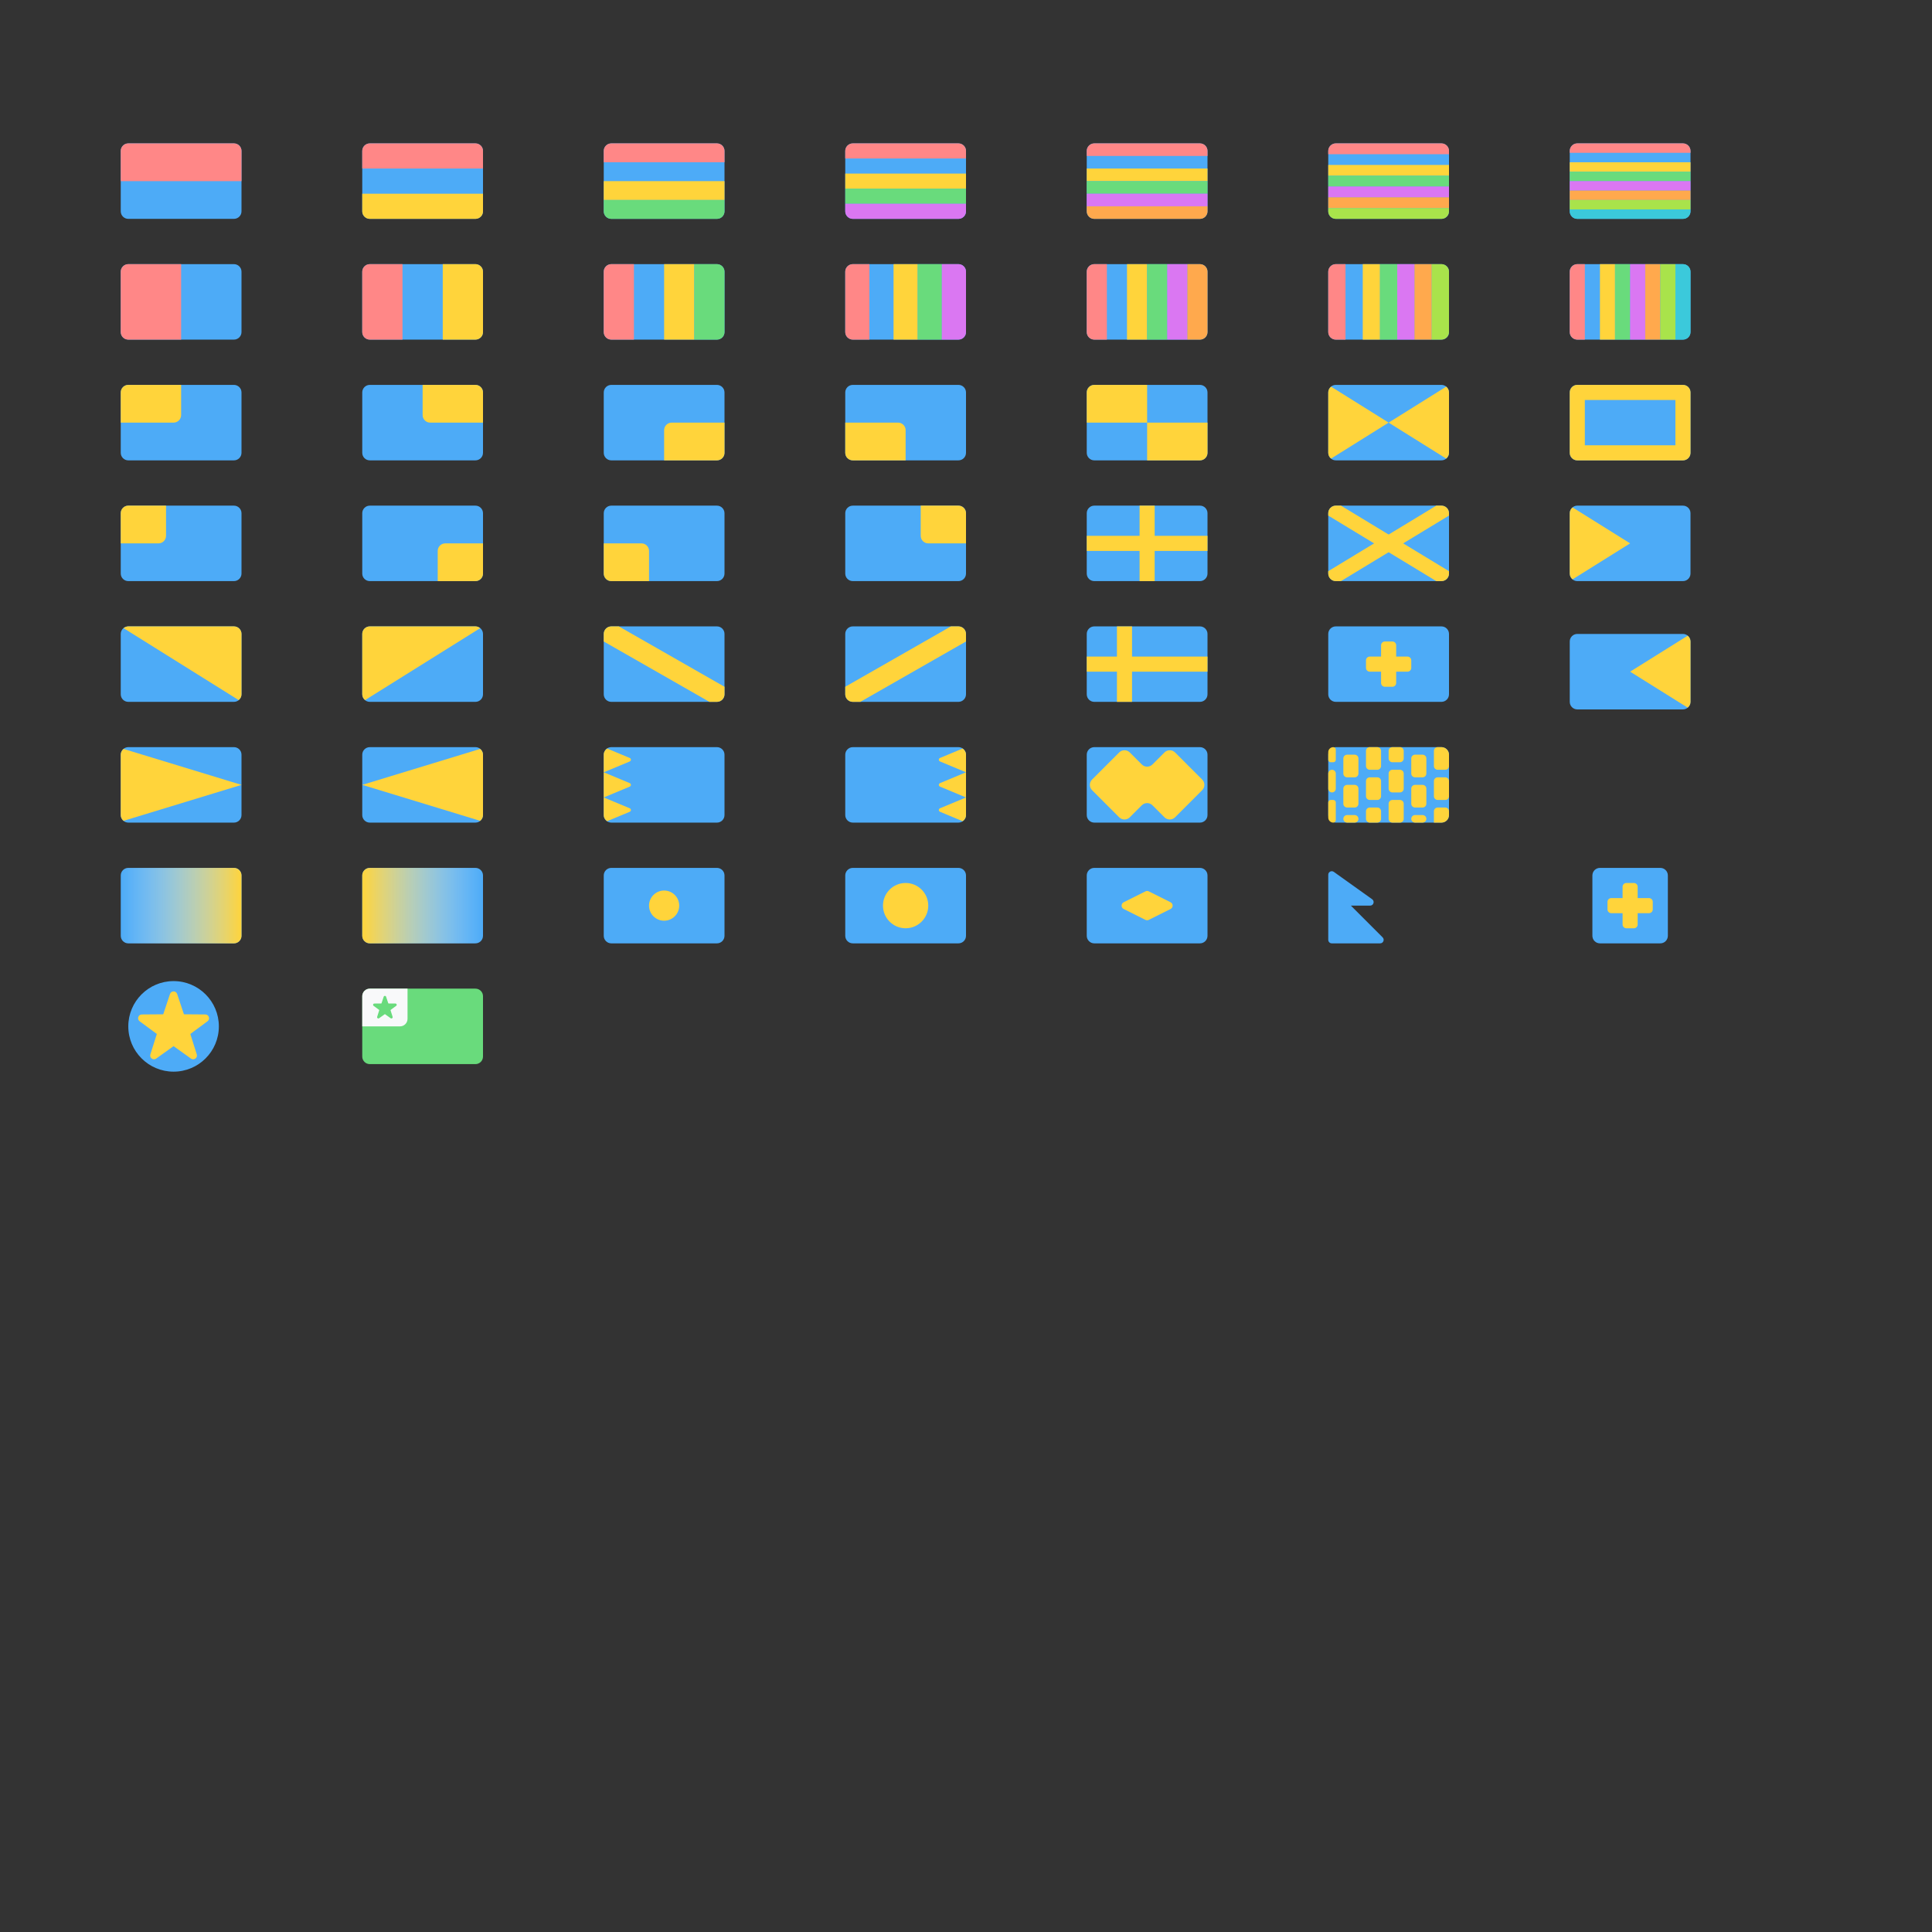 <?xml version="1.0" encoding="utf-8"?>
<!-- Generator: Adobe Illustrator 28.1.0, SVG Export Plug-In . SVG Version: 6.00 Build 0)  -->
<svg version="1.1" id="Layer_1" xmlns="http://www.w3.org/2000/svg" xmlns:xlink="http://www.w3.org/1999/xlink" x="0px" y="0px"
	 width="256px" height="256px" viewBox="0 0 256 256" style="enable-background:new 0 0 256 256;" xml:space="preserve">
<rect x="0" y="0" width="256" height="256" fill="#333333" stroke="none"/>
<style type="text/css">
	.Drop_x0020_Shadow{fill:none;}
	.Thick_x0020_Blue_x0020_Neon{fill:none;stroke:#0073BC;stroke-width:10;stroke-linecap:round;stroke-linejoin:round;}
	.Illuminating_x0020_Aqua{fill:url(#SVGID_1_);stroke:#FFFFFF;stroke-width:0.25;stroke-miterlimit:1;}
	
		.Black_x0020_Highlight{fill:url(#SVGID_00000071531927786273495800000003200682428551378345_);stroke:#FFFFFF;stroke-width:0.363;stroke-miterlimit:1;}
	.Bugaboo_GS{fill-rule:evenodd;clip-rule:evenodd;fill:#FFDD00;}
	.st0{fill:#4DABF7;}
	.st1{fill:#FF8787;}
	.st2{fill:#FFD43B;}
	.st3{fill:#69DB7C;}
	.st4{fill:#DA77F2;}
	.st5{fill:#FFA94D;}
	.st6{fill:#A9E34B;}
	.st7{fill:#3BC9DB;}
	.st8{fill:#F8F9FA;}
	.st9{fill:url(#SVGID_00000170240210481160851820000013944029763867922873_);}
	.st10{fill:url(#SVGID_00000133501982631989610990000010537515007776739203_);}
</style>
<linearGradient id="SVGID_1_" gradientUnits="userSpaceOnUse" x1="0" y1="0" x2="6.123234e-17" y2="-1">
	<stop  offset="0" style="stop-color:#1D59F4"/>
	<stop  offset="0.618" style="stop-color:#2D65EE"/>
	<stop  offset="0.629" style="stop-color:#3864F3"/>
	<stop  offset="0.983" style="stop-color:#00DDFC"/>
</linearGradient>
<linearGradient id="SVGID_00000160171774740908980820000005506908161281663119_" gradientUnits="userSpaceOnUse" x1="0" y1="0" x2="6.123234e-17" y2="-1">
	<stop  offset="0" style="stop-color:#060606"/>
	<stop  offset="0.618" style="stop-color:#000000"/>
	<stop  offset="0.629" style="stop-color:#000000"/>
	<stop  offset="0.983" style="stop-color:#000000"/>
</linearGradient>
<circle class="st0" cx="23" cy="136" r="6"/>
<path class="st0" d="M31,29H17C16.448,29,16,28.552,16,28v-8
	C16,19.448,16.448,19,17,19h14C31.552,19,32,19.448,32,20v8
	C32,28.552,31.552,29,31,29z"/>
<path class="st0" d="M31,45H17C16.448,45,16,44.552,16,44v-8
	C16,35.448,16.448,35,17,35h14C31.552,35,32,35.448,32,36v8
	C32,44.552,31.552,45,31,45z"/>
<path class="st0" d="M31,61H17C16.448,61,16,60.552,16,60v-8
	C16,51.448,16.448,51,17,51h14C31.552,51,32,51.448,32,52v8
	C32,60.552,31.552,61,31,61z"/>
<path class="st1" d="M32,24H16v-4c0-0.552,0.448-1,1-1h14c0.552,0,1,0.448,1,1V24z"/>
<path class="st1" d="M24,45h-7c-0.552,0-1-0.448-1-1v-8c0-0.552,0.448-1,1-1h7V45z"/>
<path class="st0" d="M223,45h-14c-0.552,0-1-0.448-1-1v-8C208,35.448,208.448,35,209,35h14
	c0.552,0,1,0.448,1,1v8C224,44.552,223.552,45,223,45z"/>
<path class="st1" d="M210,45h-1c-0.552,0-1-0.448-1-1v-8c0-0.552,0.448-1,1-1h1V45z"/>
<path class="st0" d="M63,45H49C48.448,45,48,44.552,48,44v-8
	C48,35.448,48.448,35,49,35h14C63.552,35,64,35.448,64,36v8
	C64,44.552,63.552,45,63,45z"/>
<path class="st1" d="M53.333,45H49c-0.552,0-1-0.448-1-1v-8c0-0.552,0.448-1,1-1h4.333V45z"/>
<path class="st2" d="M63,45h-4.333V35H63c0.552,0,1,0.448,1,1v8C64,44.552,63.552,45,63,45z"/>
<path class="st0" d="M63,29H49C48.448,29,48,28.552,48,28v-8
	C48,19.448,48.448,19,49,19h14C63.552,19,64,19.448,64,20v8
	C64,28.552,63.552,29,63,29z"/>
<path class="st1" d="M64,22.333H48V20c0-0.552,0.448-1,1-1h14c0.552,0,1,0.448,1,1V22.333z"/>
<path class="st2" d="M63,29H49c-0.552,0-1-0.448-1-1v-2.333h16V28C64,28.552,63.552,29,63,29z"/>
<path class="st0" d="M95,29H81c-0.552,0-1-0.448-1-1v-8C80,19.448,80.448,19,81,19h14
	c0.552,0,1,0.448,1,1v8C96,28.552,95.552,29,95,29z"/>
<path class="st1" d="M96,21.5H80V20c0-0.552,0.448-1,1-1h14c0.552,0,1,0.448,1,1V21.5z"/>
<rect x="80" y="24" class="st2" width="16" height="2.5"/>
<path class="st3" d="M96,26.5H80V28c0,0.552,0.448,1,1,1h14c0.552,0,1-0.448,1-1V26.5z"/>
<path class="st0" d="M127,29h-14c-0.552,0-1-0.448-1-1v-8C112,19.448,112.448,19,113,19h14
	c0.552,0,1,0.448,1,1v8C128,28.552,127.552,29,127,29z"/>
<path class="st1" d="M128,21h-16v-1c0-0.552,0.448-1,1-1h14c0.552,0,1,0.448,1,1V21z"/>
<rect x="112" y="23" class="st2" width="16" height="2"/>
<rect x="112" y="25" class="st3" width="16" height="2"/>
<path class="st4" d="M128,27h-16v1c0,0.552,0.448,1,1,1h14c0.552,0,1-0.448,1-1V27z"/>
<path class="st0" d="M191,29h-14c-0.552,0-1-0.448-1-1v-8C176,19.448,176.448,19,177,19h14
	c0.552,0,1,0.448,1,1v8C192,28.552,191.552,29,191,29z"/>
<path class="st1" d="M192,20.429h-16v-0.429C176,19.448,176.448,19,177,19h14c0.552,0,1,0.448,1,1
	V20.429z"/>
<rect x="176" y="21.857" class="st2" width="16" height="1.429"/>
<rect x="176" y="23.286" class="st3" width="16" height="1.429"/>
<rect x="176" y="24.714" class="st4" width="16" height="1.429"/>
<path class="st0" d="M223,29h-14c-0.552,0-1-0.448-1-1v-8C208,19.448,208.448,19,209,19h14
	c0.552,0,1,0.448,1,1v8C224,28.552,223.552,29,223,29z"/>
<path class="st1" d="M224,20.25h-16V20c0-0.552,0.448-1,1-1h14c0.552,0,1,0.448,1,1V20.25z"/>
<rect x="208" y="21.5" class="st2" width="16" height="1.25"/>
<rect x="208" y="22.75" class="st3" width="16" height="1.25"/>
<rect x="208" y="24" class="st4" width="16" height="1.25"/>
<path class="st0" d="M159,29h-14c-0.552,0-1-0.448-1-1v-8C144,19.448,144.448,19,145,19h14
	c0.552,0,1,0.448,1,1v8C160,28.552,159.552,29,159,29z"/>
<path class="st1" d="M160,20.667h-16V20c0-0.552,0.448-1,1-1h14c0.552,0,1,0.448,1,1V20.667z"/>
<rect x="144" y="22.333" class="st2" width="16" height="1.667"/>
<rect x="144" y="24" class="st3" width="16" height="1.667"/>
<rect x="144" y="25.667" class="st4" width="16" height="1.667"/>
<path class="st5" d="M160,27.333h-16V28c0,0.552,0.448,1,1,1h14c0.552,0,1-0.448,1-1V27.333z"/>
<rect x="176" y="26.143" class="st5" width="16" height="1.429"/>
<rect x="208" y="25.25" class="st5" width="16" height="1.25"/>
<rect x="208" y="26.5" class="st6" width="16" height="1.25"/>
<path class="st6" d="M176,27.571h16v0.429C192,28.552,191.552,29,191,29h-14c-0.552,0-1-0.448-1-1
	V27.571z"/>
<path class="st7" d="M224,27.75h-16V28c0,0.552,0.448,1,1,1h14c0.552,0,1-0.448,1-1V27.75z"/>
<rect x="212" y="35" class="st2" width="2" height="10"/>
<rect x="214" y="35" class="st3" width="2" height="10"/>
<path class="st0" d="M95,45H81c-0.552,0-1-0.448-1-1v-8C80,35.448,80.448,35,81,35h14
	c0.552,0,1,0.448,1,1v8C96,44.552,95.552,45,95,45z"/>
<path class="st1" d="M84,45h-3c-0.552,0-1-0.448-1-1v-8c0-0.552,0.448-1,1-1h3V45z"/>
<rect x="88" y="35" class="st2" width="4" height="10"/>
<path class="st3" d="M92,45h3c0.552,0,1-0.448,1-1v-8C96,35.448,95.552,35,95,35h-3V45z"/>
<rect x="216" y="35" class="st4" width="2" height="10"/>
<path class="st0" d="M127,45h-14c-0.552,0-1-0.448-1-1v-8C112,35.448,112.448,35,113,35h14
	c0.552,0,1,0.448,1,1v8C128,44.552,127.552,45,127,45z"/>
<path class="st1" d="M115.2,45H113c-0.552,0-1-0.448-1-1v-8c0-0.552,0.448-1,1-1h2.2V45z"/>
<rect x="118.4" y="35" class="st2" width="3.2" height="10"/>
<rect x="121.6" y="35" class="st3" width="3.2" height="10"/>
<path class="st4" d="M124.8,45H127c0.552,0,1-0.448,1-1v-8C128,35.448,127.552,35,127,35
	h-2.2V45z"/>
<rect x="218" y="35" class="st5" width="2" height="10"/>
<path class="st0" d="M159,45h-14c-0.552,0-1-0.448-1-1v-8C144,35.448,144.448,35,145,35h14
	c0.552,0,1,0.448,1,1v8C160,44.552,159.552,45,159,45z"/>
<path class="st1" d="M146.667,45H145c-0.552,0-1-0.448-1-1v-8c0-0.552,0.448-1,1-1h1.667V45z"/>
<rect x="149.333" y="35" class="st2" width="2.667" height="10"/>
<rect x="152" y="35" class="st3" width="2.667" height="10"/>
<rect x="154.667" y="35" class="st4" width="2.667" height="10"/>
<path class="st5" d="M157.333,45H159c0.552,0,1-0.448,1-1v-8C160,35.448,159.552,35,159,35
	h-1.667V45z"/>
<rect x="220" y="35" class="st6" width="2" height="10"/>
<path class="st0" d="M191,45h-14c-0.552,0-1-0.448-1-1v-8C176,35.448,176.448,35,177,35h14
	c0.552,0,1,0.448,1,1v8C192,44.552,191.552,45,191,45z"/>
<path class="st1" d="M178.286,45H177c-0.552,0-1-0.448-1-1v-8c0-0.552,0.448-1,1-1h1.286V45z"/>
<rect x="180.571" y="35" class="st2" width="2.286" height="10"/>
<rect x="182.857" y="35" class="st3" width="2.286" height="10"/>
<rect x="185.143" y="35" class="st4" width="2.286" height="10"/>
<rect x="187.429" y="35" class="st5" width="2.286" height="10"/>
<path class="st6" d="M189.714,45H191c0.552,0,1-0.448,1-1v-8C192,35.448,191.552,35,191,35
	h-1.286V45z"/>
<path class="st7" d="M222,45h1c0.552,0,1-0.448,1-1v-8C224,35.448,223.552,35,223,35h-1V45z"/>
<path class="st2" d="M23,56h-7v-4c0-0.552,0.448-1,1-1h7v4C24,55.552,23.552,56,23,56z"/>
<path class="st0" d="M31,77H17C16.448,77,16,76.552,16,76v-8c0-0.552,0.448-1,1-1
	h14C31.552,67,32,67.448,32,68v8C32,76.552,31.552,77,31,77z"/>
<path class="st2" d="M21,72h-5v-4c0-0.552,0.448-1,1-1h5v4C22,71.552,21.552,72,21,72z"/>
<path class="st3" d="M63,141H49C48.448,141,48,140.552,48,140v-8c0-0.552,0.448-1,1-1
	h14C63.552,131,64,131.448,64,132v8C64,140.552,63.552,141,63,141z"/>
<path class="st8" d="M53,136h-5v-4c0-0.552,0.448-1,1-1h5v4C54,135.552,53.552,136,53,136z"/>
<path class="st0" d="M31,93H17C16.448,93,16,92.552,16,92v-8c0-0.552,0.448-1,1-1
	h14C31.552,83,32,83.448,32,84v8C32,92.552,31.552,93,31,93z"/>
<path class="st0" d="M63,77H49C48.448,77,48,76.552,48,76v-8c0-0.552,0.448-1,1-1
	h14C63.552,67,64,67.448,64,68v8C64,76.552,63.552,77,63,77z"/>
<path class="st2" d="M63,77h-5v-4c0-0.552,0.448-1,1-1h5v4C64,76.552,63.552,77,63,77z"/>
<path class="st0" d="M63,61H49C48.448,61,48,60.552,48,60v-8
	C48,51.448,48.448,51,49,51h14C63.552,51,64,51.448,64,52v8
	C64,60.552,63.552,61,63,61z"/>
<path class="st2" d="M64,56h-7c-0.552,0-1-0.448-1-1v-4h7c0.552,0,1,0.448,1,1V56z"/>
<path class="st0" d="M95,61H81c-0.552,0-1-0.448-1-1v-8C80,51.448,80.448,51,81,51h14
	c0.552,0,1,0.448,1,1v8C96,60.552,95.552,61,95,61z"/>
<path class="st2" d="M95,61h-7v-4c0-0.552,0.448-1,1-1h7v4C96,60.552,95.552,61,95,61z"/>
<path class="st0" d="M159,61h-14c-0.552,0-1-0.448-1-1v-8C144,51.448,144.448,51,145,51h14
	c0.552,0,1,0.448,1,1v8C160,60.552,159.552,61,159,61z"/>
<path class="st2" d="M152,56h-8v-4c0-0.552,0.448-1,1-1h7V56z"/>
<path class="st2" d="M159,61h-7v-5h8v4C160,60.552,159.552,61,159,61z"/>
<path class="st0" d="M191,61h-14c-0.552,0-1-0.448-1-1v-8C176,51.448,176.448,51,177,51h14
	c0.552,0,1,0.448,1,1v8C192,60.552,191.552,61,191,61z"/>
<path class="st0" d="M127,61h-14c-0.552,0-1-0.448-1-1v-8C112,51.448,112.448,51,113,51h14
	c0.552,0,1,0.448,1,1v8C128,60.552,127.552,61,127,61z"/>
<path class="st2" d="M120,61h-7c-0.552,0-1-0.448-1-1v-4h7c0.552,0,1,0.448,1,1V61z"/>
<path class="st0" d="M95,77H81c-0.552,0-1-0.448-1-1v-8c0-0.552,0.448-1,1-1h14c0.552,0,1,0.448,1,1v8
	C96,76.552,95.552,77,95,77z"/>
<path class="st2" d="M86,77h-5c-0.552,0-1-0.448-1-1v-4h5c0.552,0,1,0.448,1,1V77z"/>
<path class="st0" d="M127,77h-14c-0.552,0-1-0.448-1-1v-8c0-0.552,0.448-1,1-1h14c0.552,0,1,0.448,1,1v8
	C128,76.552,127.552,77,127,77z"/>
<path class="st2" d="M128,72h-5c-0.552,0-1-0.448-1-1v-4h5c0.552,0,1,0.448,1,1V72z"/>
<path class="st0" d="M159,77h-14c-0.552,0-1-0.448-1-1v-8c0-0.552,0.448-1,1-1h14c0.552,0,1,0.448,1,1v8
	C160,76.552,159.552,77,159,77z"/>
<path class="st0" d="M191,77h-14c-0.552,0-1-0.448-1-1v-8c0-0.552,0.448-1,1-1h14c0.552,0,1,0.448,1,1v8
	C192,76.552,191.552,77,191,77z"/>
<path class="st2" d="M31,83H17c-0.239,0-0.45,0.096-0.623,0.236l15.245,9.528
	C31.848,92.581,32,92.313,32,92v-8C32,83.448,31.552,83,31,83z"/>
<path class="st0" d="M49,93h14C63.552,93,64,92.552,64,92v-8c0-0.552-0.448-1-1-1
	H49C48.448,83,48,83.448,48,84v8C48,92.552,48.448,93,49,93z"/>
<path class="st2" d="M49,83h14c0.239,0,0.45,0.096,0.623,0.236l-15.245,9.528
	C48.152,92.581,48,92.313,48,92v-8C48,83.448,48.448,83,49,83z"/>
<path class="st0" d="M81,93h14c0.552,0,1-0.448,1-1v-8c0-0.552-0.448-1-1-1H81c-0.552,0-1,0.448-1,1v8
	C80,92.552,80.448,93,81,93z"/>
<path class="st0" d="M81,109h14c0.552,0,1-0.448,1-1v-8c0-0.552-0.448-1-1-1H81c-0.552,0-1,0.448-1,1v8
	C80,108.552,80.448,109,81,109z"/>
<path class="st0" d="M81,125h14c0.552,0,1-0.448,1-1v-8c0-0.552-0.448-1-1-1H81c-0.552,0-1,0.448-1,1v8
	C80,124.552,80.448,125,81,125z"/>
<path class="st2" d="M80,85v-1c0-0.552,0.448-1,1-1h1l14,8v1c0,0.552-0.448,1-1,1h-1L80,85z"/>
<path class="st0" d="M127,93h-14c-0.552,0-1-0.448-1-1v-8c0-0.552,0.448-1,1-1h14c0.552,0,1,0.448,1,1v8
	C128,92.552,127.552,93,127,93z"/>
<path class="st2" d="M128,85v-1c0-0.552-0.448-1-1-1h-1l-14,8v1c0,0.552,0.448,1,1,1h1L128,85z"/>
<path class="st2" d="M176.377,60.764L184,56l-7.623-4.764C176.152,51.419,176,51.687,176,52v8
	C176,60.313,176.152,60.581,176.377,60.764z"/>
<path class="st2" d="M191.623,60.764L184,56l7.623-4.764C191.848,51.419,192,51.687,192,52v8
	C192,60.313,191.848,60.581,191.623,60.764z"/>
<path class="st0" d="M223,77h-14c-0.552,0-1-0.448-1-1v-8c0-0.552,0.448-1,1-1h14c0.552,0,1,0.448,1,1v8
	C224,76.552,223.552,77,223,77z"/>
<path class="st2" d="M208.377,76.764L216,72l-7.623-4.764C208.152,67.419,208,67.687,208,68v8
	C208,76.313,208.152,76.581,208.377,76.764z"/>
<path class="st0" d="M31,109H17C16.448,109,16,108.552,16,108v-8c0-0.552,0.448-1,1-1
	h14C31.552,99,32,99.448,32,100v8C32,108.552,31.552,109,31,109z"/>
<path class="st0" d="M31,125H17C16.448,125,16,124.552,16,124v-8c0-0.552,0.448-1,1-1
	h14C31.552,115,32,115.448,32,116v8C32,124.552,31.552,125,31,125z"/>
<linearGradient id="SVGID_00000136387366061027821020000006750357327345395096_" gradientUnits="userSpaceOnUse" x1="16" y1="120" x2="32" y2="120">
	<stop  offset="0" style="stop-color:#FFFFFF;stop-opacity:0"/>
	<stop  offset="1" style="stop-color:#FFD43B"/>
</linearGradient>
<path style="fill:url(#SVGID_00000136387366061027821020000006750357327345395096_);" d="M31,125H17
	C16.448,125,16,124.552,16,124v-8c0-0.552,0.448-1,1-1h14C31.552,115,32,115.448,32,116v8
	C32,124.552,31.552,125,31,125z"/>
<path class="st0" d="M49,125h14C63.552,125,64,124.552,64,124v-8c0-0.552-0.448-1-1-1
	H49C48.448,115,48,115.448,48,116v8C48,124.552,48.448,125,49,125z"/>
<linearGradient id="SVGID_00000109025915879558508910000016537520112735674278_" gradientUnits="userSpaceOnUse" x1="48" y1="120" x2="64" y2="120" gradientTransform="matrix(-1 0 0 1 112 0)">
	<stop  offset="0" style="stop-color:#FFFFFF;stop-opacity:0"/>
	<stop  offset="1" style="stop-color:#FFD43B"/>
</linearGradient>
<path style="fill:url(#SVGID_00000109025915879558508910000016537520112735674278_);" d="M49,125h14
	C63.552,125,64,124.552,64,124v-8c0-0.552-0.448-1-1-1H49C48.448,115,48,115.448,48,116v8
	C48,124.552,48.448,125,49,125z"/>
<path class="st2" d="M16.377,108.764L32,104l-15.623-4.764C16.152,99.419,16,99.687,16,100v8
	C16,108.313,16.152,108.581,16.377,108.764z"/>
<path class="st0" d="M63,109H49C48.448,109,48,108.552,48,108v-8c0-0.552,0.448-1,1-1
	h14C63.552,99,64,99.448,64,100v8C64,108.552,63.552,109,63,109z"/>
<path class="st2" d="M63.623,108.764L48,104l15.623-4.764C63.848,99.419,64,99.687,64,100v8
	C64,108.313,63.848,108.581,63.623,108.764z"/>
<path class="st0" d="M223,94h-14c-0.552,0-1-0.448-1-1v-8c0-0.552,0.448-1,1-1h14c0.552,0,1,0.448,1,1v8
	C224,93.552,223.552,94,223,94z"/>
<path class="st2" d="M223.623,93.764L216,89l7.623-4.764C223.848,84.419,224,84.687,224,85v8
	C224,93.313,223.848,93.581,223.623,93.764z"/>
<polygon class="st2" points="144,71 151,71 151,67 153,67 153,71 160,71 160,73 153,73 153,77 151,77 151,73 144,73 "/>
<path class="st0" d="M191,93h-14c-0.552,0-1-0.448-1-1v-8c0-0.552,0.448-1,1-1h14c0.552,0,1,0.448,1,1v8
	C192,92.552,191.552,93,191,93z"/>
<path class="st2" d="M181.5,87h1.5v-1.5c0-0.276,0.224-0.5,0.5-0.5h1c0.276,0,0.5,0.224,0.5,0.5V87h1.5
	c0.276,0,0.5,0.224,0.5,0.5v1c0,0.276-0.224,0.5-0.5,0.5H185v1.5c0,0.276-0.224,0.5-0.5,0.5h-1
	c-0.276,0-0.5-0.224-0.5-0.5V89h-1.5c-0.276,0-0.5-0.224-0.5-0.5v-1C181,87.224,181.224,87,181.5,87z"/>
<path class="st0" d="M223,61h-14c-0.552,0-1-0.448-1-1v-8C208,51.448,208.448,51,209,51h14
	c0.552,0,1,0.448,1,1v8C224,60.552,223.552,61,223,61z"/>
<path class="st2" d="M177.687,67H177c-0.552,0-1,0.448-1,1v0.316L190.313,77H191c0.552,0,1-0.448,1-1
	v-0.316L177.687,67z"/>
<path class="st2" d="M190.313,67H191c0.552,0,1,0.448,1,1v0.316L177.687,77H177c-0.552,0-1-0.448-1-1
	v-0.316L190.313,67z"/>
<path class="st0" d="M159,93h-14c-0.552,0-1-0.448-1-1v-8c0-0.552,0.448-1,1-1h14c0.552,0,1,0.448,1,1v8
	C160,92.552,159.552,93,159,93z"/>
<polygon class="st2" points="144,87 148,87 148,83 150,83 150,87 160,87 160,89 150,89 150,93 148,93 148,89 144,89 "/>
<path class="st2" d="M208,52v8C208,60.552,208.448,61,209,61h14c0.552,0,1-0.448,1-1
	v-8C224,51.448,223.552,51,223,51h-14C208.448,51,208,51.448,208,52z M222,59h-12v-6h12V59z"/>
<path class="st2" d="M80.45,99.187C80.185,99.367,80,99.656,80,100v2.333l3.446-1.436
	c0.205-0.085,0.205-0.376,0-0.462L80.45,99.187z"/>
<path class="st2" d="M80,102.333l3.446,1.436c0.205,0.085,0.205,0.376,0,0.462L80,105.667
	V102.333z"/>
<path class="st2" d="M80.45,108.813l2.997-1.249c0.205-0.085,0.205-0.376,0-0.462
	L80,105.667V108C80,108.344,80.185,108.633,80.45,108.813z"/>
<path class="st0" d="M127,109h-14c-0.552,0-1-0.448-1-1v-8c0-0.552,0.448-1,1-1h14c0.552,0,1,0.448,1,1v8
	C128,108.552,127.552,109,127,109z"/>
<path class="st2" d="M127.55,99.187C127.815,99.367,128,99.656,128,100v2.333l-3.446-1.436
	c-0.205-0.085-0.205-0.376,0-0.462L127.55,99.187z"/>
<path class="st2" d="M128,102.333l-3.446,1.436c-0.205,0.085-0.205,0.376,0,0.462L128,105.667
	V102.333z"/>
<path class="st2" d="M127.55,108.813l-2.997-1.249c-0.205-0.085-0.205-0.376,0-0.462
	L128,105.667V108C128,108.344,127.815,108.633,127.55,108.813z"/>
<path class="st0" d="M159,109h-14c-0.552,0-1-0.448-1-1v-8c0-0.552,0.448-1,1-1h14c0.552,0,1,0.448,1,1v8
	C160,108.552,159.552,109,159,109z"/>
<path class="st2" d="M155.707,108.293l3.586-3.586c0.391-0.391,0.391-1.024,0-1.414
	l-3.586-3.586c-0.391-0.391-1.024-0.391-1.414,0l-1.586,1.586
	c-0.391,0.391-1.024,0.391-1.414,0l-1.586-1.586c-0.391-0.391-1.024-0.391-1.414,0
	l-3.586,3.586c-0.391,0.391-0.391,1.024,0,1.414l3.586,3.586
	c0.391,0.391,1.024,0.391,1.414,0l1.586-1.586c0.391-0.391,1.024-0.391,1.414,0
	l1.586,1.586C154.683,108.683,155.317,108.683,155.707,108.293z"/>
<path class="st0" d="M191,109h-14c-0.552,0-1-0.448-1-1v-8c0-0.552,0.448-1,1-1h14c0.552,0,1,0.448,1,1v8
	C192,108.552,191.552,109,191,109z"/>
<path class="st2" d="M191.5,102h-1c-0.276,0-0.5-0.224-0.5-0.5v-2c0-0.276,0.224-0.5,0.5-0.5h0.5
	c0.552,0,1,0.448,1,1v1.5C192,101.776,191.776,102,191.5,102z"/>
<path class="st2" d="M191,109h-1v-1.5c0-0.276,0.224-0.5,0.5-0.5h1c0.276,0,0.5,0.224,0.5,0.5v0.5
	C192,108.552,191.552,109,191,109z"/>
<path class="st2" d="M191.5,106h-1c-0.276,0-0.5-0.224-0.5-0.5v-2c0-0.276,0.224-0.5,0.5-0.5h1
	c0.276,0,0.5,0.224,0.5,0.5v2C192,105.776,191.776,106,191.5,106z"/>
<path class="st2" d="M188.5,103h-1c-0.276,0-0.5-0.224-0.5-0.5v-2c0-0.276,0.224-0.5,0.5-0.5h1
	c0.276,0,0.5,0.224,0.5,0.5v2C189,102.776,188.776,103,188.5,103z"/>
<path class="st2" d="M188.5,109h-1c-0.276,0-0.5-0.224-0.5-0.5l0,0c0-0.276,0.224-0.5,0.5-0.5h1
	c0.276,0,0.5,0.224,0.5,0.5l0,0C189,108.776,188.776,109,188.5,109z"/>
<path class="st2" d="M188.5,107h-1c-0.276,0-0.5-0.224-0.5-0.5v-2c0-0.276,0.224-0.5,0.5-0.5h1
	c0.276,0,0.5,0.224,0.5,0.5v2C189,106.776,188.776,107,188.5,107z"/>
<path class="st2" d="M185.5,101h-1c-0.276,0-0.5-0.224-0.5-0.5v-1c0-0.276,0.224-0.5,0.5-0.5h1
	c0.276,0,0.5,0.224,0.5,0.5v1C186,100.776,185.776,101,185.5,101z"/>
<path class="st2" d="M185.5,109h-1c-0.276,0-0.5-0.224-0.5-0.5v-2c0-0.276,0.224-0.5,0.5-0.5h1
	c0.276,0,0.5,0.224,0.5,0.5v2C186,108.776,185.776,109,185.5,109z"/>
<path class="st2" d="M185.5,105h-1c-0.276,0-0.5-0.224-0.5-0.5v-2c0-0.276,0.224-0.5,0.5-0.5h1
	c0.276,0,0.5,0.224,0.5,0.5v2C186,104.776,185.776,105,185.5,105z"/>
<path class="st2" d="M182.5,102h-1c-0.276,0-0.5-0.224-0.5-0.5v-2c0-0.276,0.224-0.5,0.5-0.5h1
	c0.276,0,0.5,0.224,0.5,0.5v2C183,101.776,182.776,102,182.5,102z"/>
<path class="st2" d="M182.5,109h-1c-0.276,0-0.5-0.224-0.5-0.5v-1c0-0.276,0.224-0.5,0.5-0.5h1
	c0.276,0,0.5,0.224,0.5,0.5v1C183,108.776,182.776,109,182.5,109z"/>
<path class="st2" d="M182.5,106h-1c-0.276,0-0.5-0.224-0.5-0.5v-2c0-0.276,0.224-0.5,0.5-0.5h1
	c0.276,0,0.5,0.224,0.5,0.5v2C183,105.776,182.776,106,182.5,106z"/>
<path class="st2" d="M179.5,103h-1c-0.276,0-0.5-0.224-0.5-0.5v-2c0-0.276,0.224-0.5,0.5-0.5h1
	c0.276,0,0.5,0.224,0.5,0.5v2C180,102.776,179.776,103,179.5,103z"/>
<path class="st2" d="M179.5,109h-1c-0.276,0-0.5-0.224-0.5-0.5l0,0c0-0.276,0.224-0.5,0.5-0.5h1
	c0.276,0,0.5,0.224,0.5,0.5l0,0C180,108.776,179.776,109,179.5,109z"/>
<path class="st2" d="M179.5,107h-1c-0.276,0-0.5-0.224-0.5-0.5v-2c0-0.276,0.224-0.5,0.5-0.5h1
	c0.276,0,0.5,0.224,0.5,0.5v2C180,106.776,179.776,107,179.5,107z"/>
<path class="st2" d="M176.667,101h-0.333C176.149,101,176,100.851,176,100.667v-1
	C176,99.298,176.298,99,176.667,99l0,0C176.851,99,177,99.149,177,99.333v1.333
	C177,100.851,176.851,101,176.667,101z"/>
<path class="st2" d="M176.667,109L176.667,109C176.298,109,176,108.702,176,108.333v-2
	C176,106.149,176.149,106,176.333,106h0.333C176.851,106,177,106.149,177,106.333v2.333
	C177,108.851,176.851,109,176.667,109z"/>
<path class="st2" d="M176.5,105L176.5,105c-0.276,0-0.5-0.224-0.5-0.5v-2c0-0.276,0.224-0.5,0.5-0.5l0,0
	c0.276,0,0.5,0.224,0.5,0.5v2C177,104.776,176.776,105,176.5,105z"/>
<circle class="st2" cx="88" cy="120" r="2"/>
<path class="st0" d="M113,125h14c0.552,0,1-0.448,1-1v-8c0-0.552-0.448-1-1-1h-14c-0.552,0-1,0.448-1,1v8
	C112,124.552,112.448,125,113,125z"/>
<circle class="st2" cx="120" cy="120" r="3"/>
<path class="st0" d="M145,125h14c0.552,0,1-0.448,1-1v-8c0-0.552-0.448-1-1-1h-14c-0.552,0-1,0.448-1,1v8
	C144,124.552,144.448,125,145,125z"/>
<path class="st2" d="M151.776,118.112l-2.882,1.441c-0.369,0.184-0.369,0.71,0,0.894
	l2.882,1.441c0.141,0.07,0.306,0.07,0.447,0l2.882-1.441
	c0.369-0.184,0.369-0.71,0-0.894l-2.882-1.441
	C152.083,118.041,151.917,118.041,151.776,118.112z"/>
<path class="st0" d="M176,115.905v8.629C176,124.792,176.208,125,176.466,125h6.41
	c0.415,0,0.623-0.502,0.329-0.795l-4.183-4.183
	C179.014,120.014,179.02,120,179.032,120h2.515c0.453,0,0.639-0.581,0.271-0.845
	l-5.081-3.629C176.428,115.306,176,115.526,176,115.905z"/>
<path class="st0" d="M220,125h-8c-0.552,0-1-0.448-1-1v-8c0-0.552,0.448-1,1-1h8c0.552,0,1,0.448,1,1v8
	C221,124.552,220.552,125,220,125z"/>
<path class="st2" d="M213.5,119h1.5v-1.5c0-0.276,0.224-0.5,0.5-0.5h1c0.276,0,0.5,0.224,0.5,0.5v1.5h1.5
	c0.276,0,0.5,0.224,0.5,0.5v1c0,0.276-0.224,0.5-0.5,0.5H217v1.5c0,0.276-0.224,0.5-0.5,0.5h-1
	c-0.276,0-0.5-0.224-0.5-0.5V121h-1.5c-0.276,0-0.5-0.224-0.5-0.5v-1C213,119.224,213.224,119,213.5,119z"
	/>
<path class="st2" d="M21,136.286l1.526-4.577c0.152-0.456,0.797-0.456,0.949,0
	l1.526,4.577"/>
<path class="st2" d="M24.618,137.462l-3.925,2.806c-0.391,0.279-0.913-0.1-0.768-0.558
	l1.456-4.6"/>
<path class="st2" d="M24.618,135.111l1.456,4.6c0.145,0.458-0.377,0.837-0.768,0.558
	l-3.925-2.806"/>
<path class="st2" d="M22.382,134.384l4.824,0.037c0.48,0.004,0.68,0.617,0.293,0.902
	l-3.881,2.865"/>
<path class="st2" d="M22.382,138.189l-3.881-2.865c-0.387-0.285-0.187-0.899,0.293-0.902
	l4.824-0.037"/>
<circle class="st8" cx="51" cy="133.5" r="2"/>
<path class="st3" d="M50.333,133.595l0.509-1.526c0.051-0.152,0.266-0.152,0.316,0
	l0.509,1.526"/>
<path class="st3" d="M51.539,133.987l-1.308,0.935c-0.13,0.093-0.304-0.033-0.256-0.186
	l0.485-1.533"/>
<path class="st3" d="M51.539,133.204l0.485,1.533c0.048,0.153-0.126,0.279-0.256,0.186
	l-1.308-0.935"/>
<path class="st3" d="M50.794,132.961l1.608,0.012c0.16,0.001,0.227,0.206,0.098,0.301
	l-1.294,0.955"/>
<path class="st3" d="M50.794,134.23l-1.294-0.955c-0.129-0.095-0.062-0.3,0.098-0.301
	l1.608-0.012"/>
</svg>
